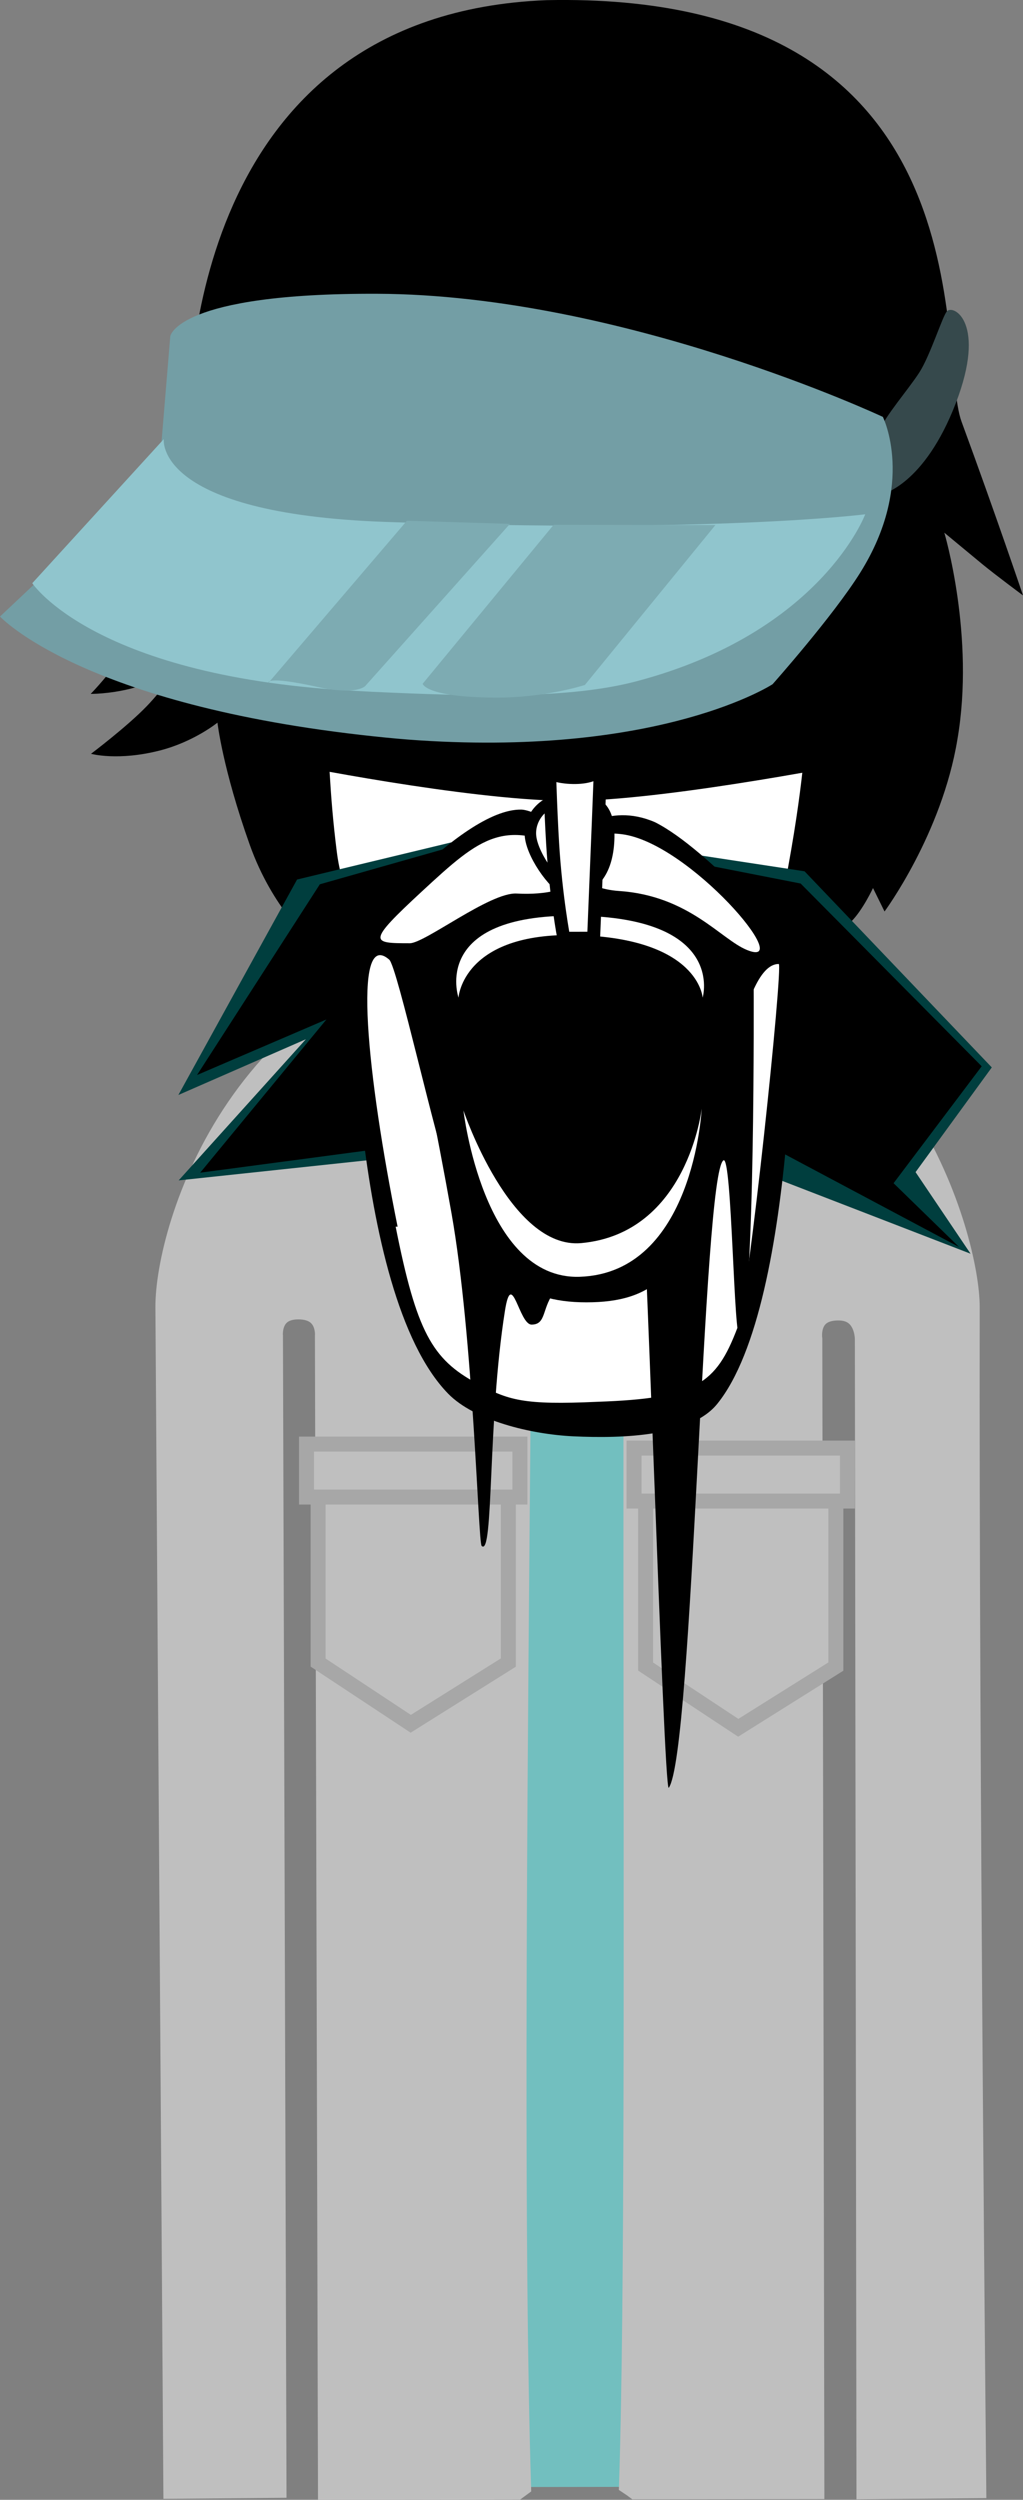 <svg version="1.1" xmlns="http://www.w3.org/2000/svg" xmlns:xlink="http://www.w3.org/1999/xlink" width="102.451" height="250.249" viewBox="0,0,102.451,250.249"><rect x="0" y="0" width="102.451" height="250.249" fill="#808080" stroke="none"/><g transform="translate(-183.938,-55.502)"><g data-paper-data="{&quot;isPaintingLayer&quot;:true}" fill-rule="nonzero" stroke-linejoin="miter" stroke-miterlimit="10" stroke-dasharray="" stroke-dashoffset="0" style="mix-blend-mode: normal"><path d="M201.545,304.392c0,0 -0.635,-94.384 -0.793,-118.012c-0.055,-8.153 8.187,-36.761 40.202,-36.921c31.602,-0.158 39.857,29.487 39.849,36.897c-0.077,46.243 0.654,117.986 0.654,117.986l-10.497,0.096l-0.159,-114.843c0,0 0.075,-3.099 -2.816,-3.154c-3.434,-0.065 -2.945,3.116 -2.945,3.116l0.205,114.87l-48.214,0.072l-0.305,-115.233c0,0 0.279,-2.919 -2.886,-2.934c-3.111,-0.015 -2.816,2.909 -2.816,2.909l0.353,115.067z" fill="#72bfbf" stroke="none" stroke-width="0" stroke-linecap="butt"/><path d="M256.142,200.334c-0.571,0 -1.034,-0.463 -1.034,-1.034c0,-0.571 0.463,-1.034 1.034,-1.034c0.571,0 1.034,0.463 1.034,1.034c0,0.571 -0.463,1.034 -1.034,1.034z" fill="#000000" stroke="none" stroke-width="1.5" stroke-linecap="butt"/><path d="M223.07,199.3c0,-0.571 0.463,-1.034 1.034,-1.034c0.571,0 1.034,0.463 1.034,1.034c0,0.571 -0.463,1.034 -1.034,1.034c-0.571,0 -1.034,-0.463 -1.034,-1.034z" fill="#000000" stroke="none" stroke-width="1.5" stroke-linecap="butt"/><path d="M229.364,204.569c-6.897,0.486 -9.311,-0.561 -9.311,-0.561v-1.346c0,0 2.101,1.007 8.51,0.632c4.124,-0.241 6.853,-1.547 6.97,-1.305c0.383,0.786 -1.706,2.266 -6.17,2.58z" fill="#000000" stroke="#000000" stroke-width="0" stroke-linecap="butt"/><path d="M201.545,304.392c0,0 -0.635,-94.384 -0.793,-118.012c-0.051,-7.683 7.264,-33.198 34.9,-36.286c1.302,-0.145 -1.203,107.888 0.216,154.191c-0.085,0.061 -0.17,0.123 -0.253,0.186l-18.583,0.028l-0.305,-115.233c0,0 0.279,-2.919 -2.886,-2.934c-3.111,-0.015 -2.816,2.909 -2.816,2.909l0.353,115.067z" fill="#bfbfbf" stroke="#bfbfbf" stroke-width="2.5" stroke-linecap="butt"/><path d="M248.733,150.068c25.206,4.256 32.077,29.526 32.07,36.287c-0.077,46.243 0.654,117.986 0.654,117.986l-10.497,0.096l-0.159,-114.843c0,0 0.075,-3.099 -2.816,-3.154c-3.434,-0.065 -2.945,3.116 -2.945,3.116l0.205,114.87l-17.565,0.026c-0.161,-0.121 -0.325,-0.238 -0.493,-0.349c1.17,-35.22 -0.518,-154.383 1.545,-154.035z" fill="#bfbfbf" stroke="#bfbfbf" stroke-width="2.5" stroke-linecap="butt"/><path d="M196.442,103.88c0,0 6.163,-5.922 6.292,-6.788c0.337,-2.271 -0.168,-40.173 35.968,-41.574c44.636,-0.914 39.015,35.349 41.531,42.19c3.45,9.381 6.157,17.4 6.157,17.4c0,0 -2.767,-2.054 -4.08,-3.134c-1.224,-1.008 -3.801,-3.146 -3.801,-3.146c0,0 3.091,10.348 1.311,20.695c-1.562,9.481 -7.298,17.225 -7.298,17.225l-1.155,-2.347c0,0 -1.023,2.198 -2.16,3.333c-1.137,1.135 -3.439,2.913 -3.439,2.913l-0.092,-3.704c0,0 -7.06,11.018 -24.351,10.872c-16.306,-0.255 -26.072,-10.675 -26.072,-10.675l-0.116,2.655c0,0 -3.895,-3.293 -6.181,-9.708c-2.725,-7.646 -3.239,-12.243 -3.239,-12.243c0,0 -2.339,1.899 -5.717,2.774c-4.233,1.097 -6.947,0.345 -6.947,0.345c0,0 3.608,-2.717 5.584,-4.77c1.76,-1.828 2.647,-3.377 2.647,-3.377c0,0 -2.108,1.085 -4.233,1.618c-2.217,0.556 -4.03,0.531 -4.03,0.531c0,0 4.975,-5.037 7.031,-10.874c1.941,-5.511 2.1,-10.957 2.1,-10.957c0,0 -1.362,0.662 -3.33,0.795c-1.248,0.085 -2.378,-0.049 -2.378,-0.049z" fill="#000000" stroke="none" stroke-width="1.5" stroke-linecap="butt"/><path d="M213.228,115.202c-0.577,-7.293 0.335,-17.154 0.335,-17.154c0,0 3.411,-0.041 13.914,-3.144c8.07,-2.384 20.547,-9.487 20.547,-9.487c0,0 -2.16,3.005 -3.408,4.46c-1.327,1.547 -3.993,4.563 -3.993,4.563c0,0 7.838,-1.668 14.675,-4.729c8.568,-3.536 10.593,-6.053 12.95,-4.593c2.783,1.724 1.03,23.183 0.718,28.741c-0.422,5.669 -2.533,9.5 -3.15,12.521c-0.617,3.021 -0.41,6.137 -2.206,16.04c-1.121,6.18 -4.162,8.925 -10.019,14.661c-5.858,5.736 -9.054,9.253 -13.014,9.322c-3.811,0.066 -8.936,-5.1 -13.935,-10.382c-5.324,-5.625 -8.875,-8.477 -9.716,-15.14c-0.757,-6 -0.777,-9.909 -1.123,-15.248c-0.253,-3.903 -2.261,-6.445 -2.576,-10.428z" fill="#ffffff" stroke="#000000" stroke-width="1.5" stroke-linecap="butt"/><g fill="#bfbfbf" stroke="#a7a7a7" stroke-width="1.5" stroke-linecap="butt"><path d="M248.595,222.336v-17.231h19.053v17.231l-9.775,6.13z"/><path d="M247.435,205.768v-5.302h21.373v5.302z"/></g><g fill="#bfbfbf" stroke="#a7a7a7" stroke-width="1.5" stroke-linecap="butt"><path d="M215.795,221.936v-17.231h19.053v17.231l-9.775,6.13z"/><path d="M214.635,205.368v-5.302h21.373v5.302z"/></g><g stroke="none" stroke-width="0" stroke-linecap="butt"><path d="M201.802,165.118l11.887,-21.57l19.468,-4.686l13.212,32.151l-17.68,-0.207l-26.858,2.861l12.739,-14.13z" fill="#003e3e"/><path d="M203.672,163.118l12.298,-19.092l18.985,-5.386l9.577,30.773l-17.961,0.48l-22.583,3.002l12.643,-15.339z" fill="#000000"/></g><path d="M261.298,100.081c0,0 1.524,0.318 4.256,1.11c2.495,0.724 4.449,1.744 4.449,1.744l0.195,1.17c0,0 -7.25,-3.13 -15.116,-2.471c-6.29,0.527 -9.963,2.812 -9.963,2.812l0.046,-4.177c0,0 3.127,-1.704 7.864,-1.856c4.904,-0.157 8.091,0.591 8.091,0.591z" data-paper-data="{&quot;index&quot;:null}" fill="#000000" stroke="none" stroke-width="1.5" stroke-linecap="butt"/><g data-paper-data="{&quot;index&quot;:null}" stroke="none" stroke-width="0" stroke-linecap="butt"><path d="M281.137,181.008l-35.838,-13.855l0.025,-12.663l7.554,-13.537l11.635,1.772l18.751,19.633l-7.634,10.482z" fill="#003e3e"/><path d="M279.987,180.339l-28.858,-15.358l-1.473,-7.545l0.905,-16.144l13.56,2.659l18.131,18.294l-8.825,11.704z" fill="#000000"/></g><g stroke="none" stroke-linecap="butt"><g><g><path d="M263.474,150.524c0,0 0.559,35.311 -7.708,45.518c-2.61,3.223 -9.324,3.485 -14.411,3.245c-4.291,-0.203 -9.918,-1.588 -12.53,-4.262c-9.96,-10.194 -9.719,-45.189 -9.719,-45.189c0,0 10.886,-13.388 17.032,-13.288c1.414,0.023 5.239,2.413 5.239,2.413c0,0 3.352,-3.234 8.158,-1.15c5.437,2.731 13.938,12.715 13.938,12.715z" fill="#000000" stroke-width="0"/><path d="M235.674,144.952c-2.662,-0.146 -9.187,4.976 -10.696,4.976c-3.874,0 -4.346,-0.046 1.216,-5.191c5.945,-5.499 8.365,-7.59 15.737,-3.517c1.823,1.007 0.069,4.077 -6.258,3.731z" data-paper-data="{&quot;noHover&quot;:false,&quot;origItem&quot;:[&quot;Path&quot;,{&quot;applyMatrix&quot;:true,&quot;segments&quot;:[[[698.34237,394.12604],[1.90626,-1.07338],[-2.11718,1.19516]],[[697.44393,395.4963],[-1.33594,0],[0.95312,0]],[[702.35019,394.59802],[-0.28908,0.22838],[0.04688,-0.05328]],[[702.03769,393.87482],[0.21094,0.35018],[-0.57032,-0.89828]]],&quot;closed&quot;:true,&quot;fillColor&quot;:[0,0,0]}]}" fill="#ffffff" stroke-width="0.5"/><path d="M258.74,150.6c-2.625,-1.074 -5.819,-5.437 -12.828,-5.906c-3.519,-0.235 -5.654,-2.427 -4.995,-3.453c1.086,-1.69 2.621,-2.563 5.3,-2.229c6.75,0.84 17.552,13.645 12.524,11.588z" data-paper-data="{&quot;noHover&quot;:false,&quot;origItem&quot;:[&quot;Path&quot;,{&quot;applyMatrix&quot;:true,&quot;segments&quot;:[[[704.70179,393.42568],[0,0],[-0.39844,0.09896]],[[704.15491,394.47622],[-0.1875,-0.30452],[0.19532,0.35018]],[[708.60803,395.69422],[-0.78124,0.07614],[0,0]],[709.39709,395.6181],[[707.80335,394.42294],[0,0],[-1.47656,-1.0962]],[[704.70179,393.4257],[1.02344,-0.2969],[0,0]]],&quot;closed&quot;:true,&quot;fillColor&quot;:[0,0,0]}]}" fill="#ffffff" stroke-width="0.5"/><path d="M223.757,178.3c-3.036,-15.019 -4.579,-29.983 -0.841,-26.733c0.816,0.681 4.672,18.311 6.19,22.243c3.512,9.095 6.988,12.065 13.558,12.065c6.683,0 9.71,-2.795 12.27,-11.969c1.45,-5.242 3.007,-21.905 6.991,-21.905c0.476,0 -3.038,33.704 -4.148,36.456c-2.13,5.583 -4.11,7.033 -13.988,7.373c-7.454,0.341 -8.929,-0.145 -12.1,-1.849c-4.486,-2.411 -6.043,-5.197 -8.127,-15.681z" data-paper-data="{&quot;noHover&quot;:false,&quot;origItem&quot;:[&quot;Path&quot;,{&quot;applyMatrix&quot;:true,&quot;segments&quot;:[[[696.79563,400.42922],[0,0],[0.71876,3.04502]],[[699.56125,404.9663],[-1.54686,-0.70036],[1.09374,0.49482]],[[703.65499,405.41544],[-2.5703,0.09896],[3.40626,-0.09896]],[[708.53781,403.39812],[-0.73438,1.62146],[0.38282,-0.79932]],[[709.75657,396.56968],[0,1.29412],[0,-0.05328]],[[709.44407,396.49356],[0.16406,0],[-0.57032,0]],[[707.60813,399.11228],[0.5,-1.52252],[-0.88282,2.66438]],[[703.30345,402.72062],[2.30468,0],[-2.26562,0]],[[698.51439,399.08182],[1.21094,2.64156],[-0.52344,-1.14188]],[[697.06127,396.61536],[0.28124,0.19792],[-1.28906,-0.94396]],[[696.79565,400.42924],[-1.04688,-4.36198],[0,0]]],&quot;closed&quot;:true,&quot;fillColor&quot;:[0,0,0]}]}" fill="#ffffff" stroke-width="0.5"/></g><path d="M259.416,153.968c0,0.478 0.172,32.577 -1.381,35.203c-0.611,1.033 -0.784,-18.049 -1.643,-17.51c-2.079,1.304 -3.02,59.284 -5.476,62.81c-0.528,0.759 -2.415,-63.506 -2.935,-62.719c-3.588,5.421 -6.876,11.18 -8.378,12.901c-1.454,1.667 -0.874,3.451 -2.429,3.451c-1.265,0 -1.977,-5.725 -2.665,-1.393c-1.754,11.043 -1.113,24.713 -2.335,23.547c-0.353,-0.337 -0.814,-20.87 -3.025,-33.332c-1.514,-8.534 -3.339,-17.155 -3.339,-17.423c0,-2.548 6.468,4.844 12.53,4.844c6.062,0 21.077,-12.927 21.077,-10.379z" fill="#000000" stroke-width="0"/></g><path d="M241.612,147.17c15.078,0.144 12.695,8.207 12.695,8.207c0,0 -0.359,-5.942 -12.605,-6.264c-11.436,-0.301 -11.846,6.259 -11.846,6.259c0,0 -2.873,-8.341 11.756,-8.201z" fill="#ffffff" stroke-width="0"/><path d="M254.211,166.497c0,0 -0.797,16.451 -12.225,16.82c-9.673,0.312 -11.635,-16.651 -11.635,-16.651c0,0 4.689,13.935 11.803,13.279c10.648,-0.982 12.056,-13.447 12.056,-13.447z" fill="#ffffff" stroke-width="0"/></g><path d="M240.86,144.629c-1.034,0 -3.538,-3.26 -3.787,-5.364c-0.222,-1.882 1.315,-3.828 3.787,-3.828c2.472,0 4.202,0.491 4.03,4.189c-0.146,3.138 -1.558,5.003 -4.03,5.003z" fill="#ffffff" stroke="#000000" stroke-width="1.15" stroke-linecap="butt"/><path d="M244.462,114.535c0,0 0.103,3.97 0.006,7.127c-0.192,6.251 -1.081,27.761 -1.081,27.761l-2.982,0.009c0,0 -0.803,-4.173 -1.123,-9.5c-0.434,-7.211 -0.45,-16.293 -0.763,-19.632c-0.298,-3.165 -0.896,-5.715 -0.896,-5.715" fill="#ffffff" stroke="#000000" stroke-width="1.3" stroke-linecap="round"/><path d="M214.927,125.325c0,0 -4.932,-3.517 -6.164,-8.975c-1.296,-5.743 -1.461,-9.733 0.48,-9.992c1.941,-0.259 2.703,2.377 3.733,8.356c1.029,5.979 1.951,10.611 1.951,10.611z" data-paper-data="{&quot;index&quot;:null}" fill="#ffffff" stroke="#000000" stroke-width="1" stroke-linecap="butt"/><path d="M214.725,121.377c0,0 -3.564,-2.923 -4.318,-8.451c-0.421,-3.083 2.157,-2.28 2.157,-2.28" fill="none" stroke="#000000" stroke-width="0.25" stroke-linecap="round"/><path d="M217.738,114.721c0.071,-4.892 4.838,-8.936 10.211,-8.858c5.373,0.078 9.027,4.248 8.956,9.14c-0.071,4.892 -4.124,8.794 -9.497,8.716c-5.373,-0.078 -9.742,-4.107 -9.671,-8.999z" fill="#ffffff" stroke="#000000" stroke-width="1.4" stroke-linecap="butt"/><path d="M244.794,114.722c0.204,-4.888 4.453,-8.858 9.77,-8.858c5.318,0 9.275,3.966 9.275,8.858c0,4.892 -3.886,9.071 -9.7,9.142c-5.53,0.067 -9.558,-4.037 -9.345,-9.142z" fill="#ffffff" stroke="#000000" stroke-width="1.4" stroke-linecap="butt"/><path d="M221.2,104.178c0,0 3.37,-1.819 8.032,-2.282c5.167,-0.513 7.768,-0.066 7.768,-0.066l0.295,4.137c0,0 -3.836,-0.681 -8.018,-0.521c-5.593,0.213 -6.645,1.433 -10.898,1.891c-3.644,0.393 -6.737,0.159 -6.737,0.159l-0.026,-1.232c0,0 3.595,0.074 5.234,-0.068c1.352,-0.117 3.976,-0.938 3.976,-0.938z" fill="#000000" stroke="none" stroke-width="1.5" stroke-linecap="butt"/><path d="M269.161,114.714c1.029,-5.979 1.791,-8.615 3.733,-8.356c1.941,0.259 1.776,4.249 0.48,9.992c-1.232,5.458 -6.164,8.975 -6.164,8.975c0,0 0.922,-4.633 1.951,-10.611z" data-paper-data="{&quot;index&quot;:null}" fill="#ffffff" stroke="#000000" stroke-width="1" stroke-linecap="butt"/><path d="M269.573,110.647c0,0 2.578,-0.803 2.157,2.28c-0.754,5.527 -4.318,8.451 -4.318,8.451" data-paper-data="{&quot;index&quot;:null}" fill="none" stroke="#000000" stroke-width="0.25" stroke-linecap="round"/><path d="M211.266,131.68c0,0 -4.045,-12.646 -4.466,-17.408c-0.532,-6.001 0.715,-24.546 0.715,-24.546l64.075,-5.596c0,0 4.11,19.957 4.601,27.516c0.338,5.208 -4.015,19.728 -4.015,19.728c0,0 -17.371,3.556 -28.25,4.203c-0.248,0.015 -0.112,-2.071 -0.112,-2.071c0,0 -0.695,0.467 -2.253,0.482c-1.557,0.015 -2.401,-0.343 -2.401,-0.343c0,0 0.443,2.02 -0.752,1.96c-10.777,-0.54 -27.142,-3.925 -27.142,-3.925z" fill="#000000" stroke="none" stroke-width="0" stroke-linecap="butt"/><g stroke="none" stroke-width="0" stroke-linecap="butt"><path d="M278.781,86.652c0.69,-0.682 3.956,1.207 0.885,9.194c-3.168,8.24 -7.398,9.127 -7.398,9.127c0,0 -0.929,-4.676 -0.283,-6.314c0.594,-1.509 2.91,-4.153 4.014,-5.859c1.104,-1.705 2.349,-5.72 2.782,-6.149z" fill="#36494c"/><g><path d="M183.938,117.221l3.455,-3.253c0,0 2.703,-0.113 4.104,-1.704c2.522,-2.865 8.59,-12.203 8.59,-12.203l0.905,-10.909c0,0 0.717,-4.32 20.73,-4.242c24.574,0.096 50.633,12.326 50.633,12.326c0,0 3.327,6.654 -2.266,15.594c-2.735,4.372 -8.778,11.167 -8.778,11.167c0,0 -10.986,7.193 -35.341,5.624c-1.567,-0.101 -3.102,-0.246 -4.605,-0.406c-29.257,-3.115 -37.425,-11.993 -37.425,-11.993z" fill="#739ea5"/><path d="M187.171,113.885c0,0 3.047,-3.337 4.89,-5.356c2.399,-2.627 8.281,-9.07 8.281,-9.07c0,0 -1.016,7.462 22.169,8.289c32.949,1.175 48.078,-0.762 48.078,-0.762c0,0 -4.409,11.825 -22.902,16.715c-6.68,1.766 -15.924,1.537 -26.438,1.056c-0.429,-0.02 -0.854,-0.049 -1.277,-0.07c-26.535,-1.299 -32.802,-10.802 -32.802,-10.802z" fill="#90c5cd"/><path d="M226.267,123.95l13.116,-15.911l16.2,0.025l-13.069,16.006c0,0 -3.957,1.303 -9.028,1.268c-6.957,-0.048 -7.22,-1.387 -7.22,-1.387z" fill="#7dabb2"/><path d="M210.808,123.875l13.88,-16.242l10.321,0.311l-14.5,16.242c0,0 -0.875,0.947 -4.763,0.087c-5.348,-1.184 -4.939,-0.398 -4.939,-0.398z" fill="#7dabb2"/></g></g></g></g></svg>